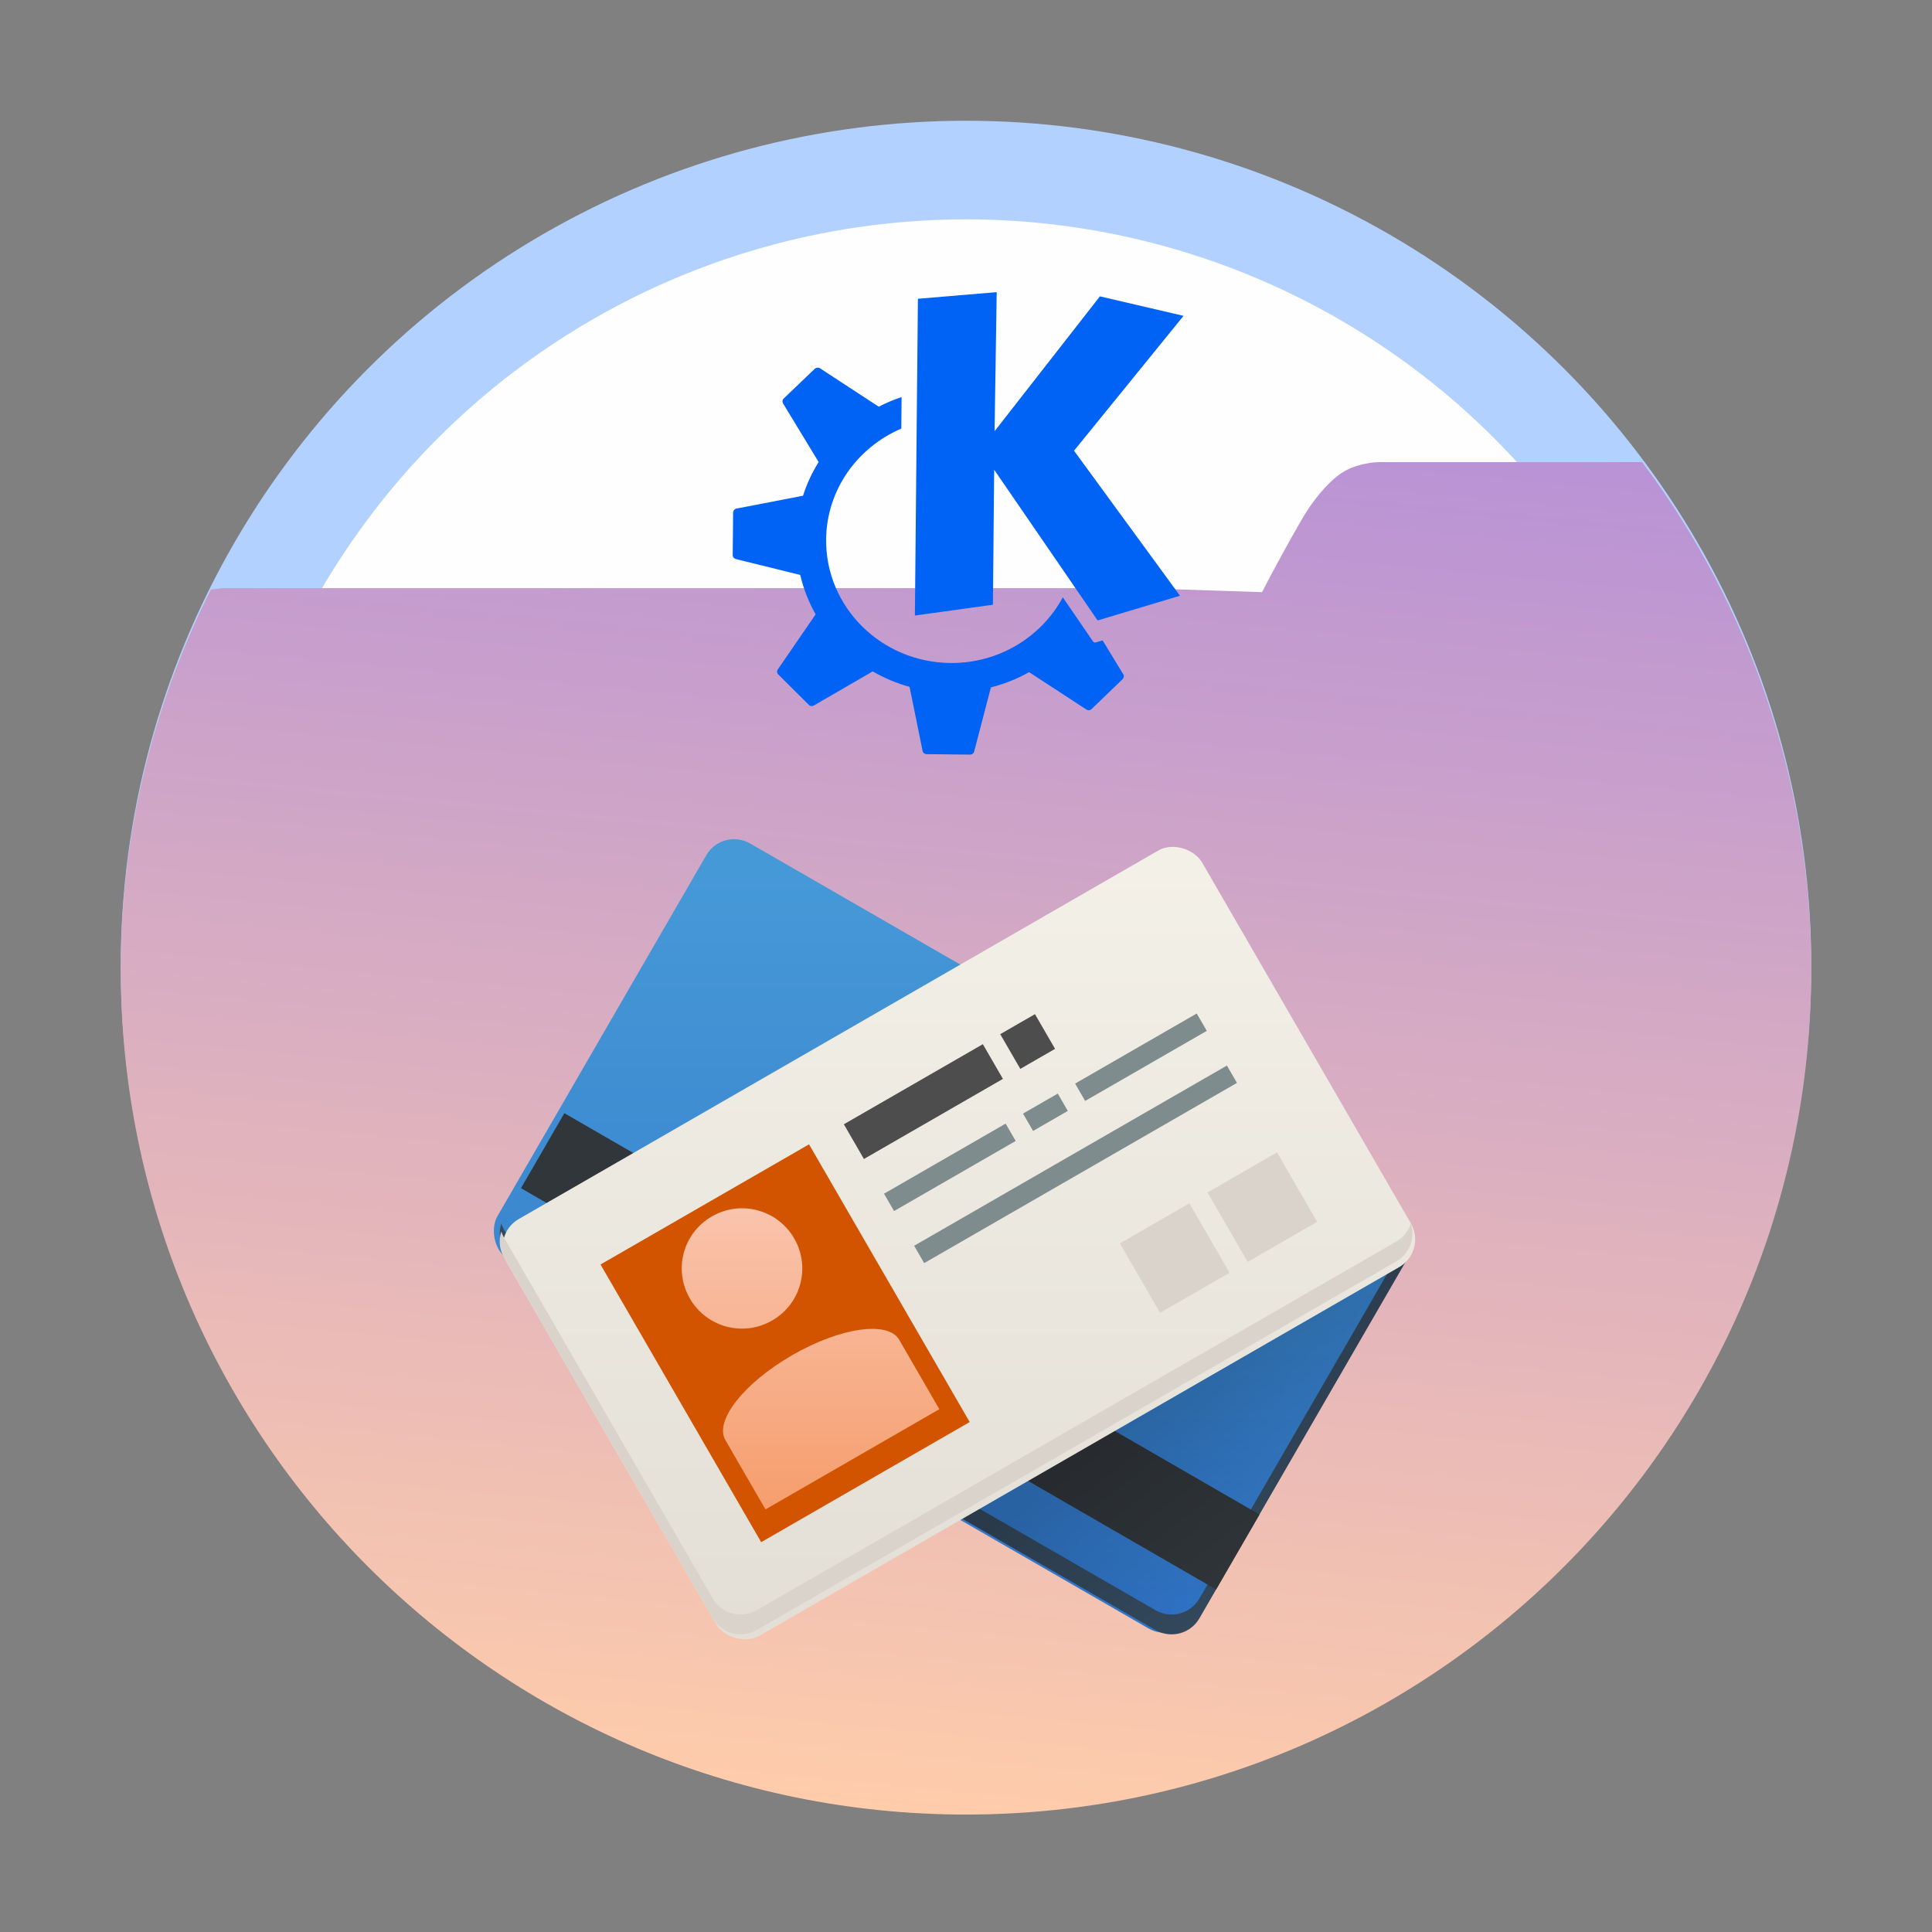 <?xml version="1.0" encoding="UTF-8" standalone="no"?>
<svg
   width="48"
   height="48"
   viewBox="0 0 48 48"
   version="1.1"
   id="svg1069"
   sodipodi:docname="kwalletmanager.svg"
   inkscape:version="1.2.1 (9c6d41e410, 2022-07-14)"
   xmlns:inkscape="http://www.inkscape.org/namespaces/inkscape"
   xmlns:sodipodi="http://sodipodi.sourceforge.net/DTD/sodipodi-0.dtd"
   xmlns:xlink="http://www.w3.org/1999/xlink"
   xmlns="http://www.w3.org/2000/svg"
   xmlns:svg="http://www.w3.org/2000/svg">
  <rect x="0" y="0" width="48" height="48" fill="#808080" stroke="none"/>
  <sodipodi:namedview
     id="namedview1071"
     pagecolor="#ffffff"
     bordercolor="#666666"
     borderopacity="1.0"
     inkscape:showpageshadow="2"
     inkscape:pageopacity="0.0"
     inkscape:pagecheckerboard="0"
     inkscape:deskcolor="#d1d1d1"
     showgrid="true"
     inkscape:zoom="9.8333333"
     inkscape:cx="45.966102"
     inkscape:cy="20.847458"
     inkscape:window-width="1920"
     inkscape:window-height="1009"
     inkscape:window-x="0"
     inkscape:window-y="0"
     inkscape:window-maximized="1"
     inkscape:current-layer="svg1069">
    <inkscape:grid
       type="xygrid"
       id="grid1884" />
  </sodipodi:namedview>
  <defs
     id="defs1021">
    <linearGradient
       inkscape:collect="always"
       id="linearGradient2253">
      <stop
         style="stop-color:#ffccaa;stop-opacity:1"
         offset="0"
         id="stop2249" />
      <stop
         style="stop-color:#aa87de;stop-opacity:1"
         offset="1"
         id="stop2251" />
    </linearGradient>
    <linearGradient
       id="a"
       y1="33.02"
       x1="32.988"
       y2="41.591"
       x2="39.562"
       gradientUnits="userSpaceOnUse"
       gradientTransform="matrix(1.012 0 0 1.01 384.29 499.57)">
      <stop
         id="stop995" />
      <stop
         offset="1"
         stop-opacity="0"
         id="stop997" />
    </linearGradient>
    <linearGradient
       id="b"
       y1="271.69"
       x1="617.03"
       y2="238.67"
       x2="597.96"
       gradientUnits="userSpaceOnUse"
       gradientTransform="matrix(0.505,0,0,0.505,-309.006,-177.466)">
      <stop
         stop-color="#2f74c8"
         id="stop1000" />
      <stop
         offset="1"
         stop-color="#4699d7"
         id="stop1002" />
    </linearGradient>
    <linearGradient
       id="c"
       y1="535.75"
       x1="391.28"
       y2="501.11"
       x2="411.28"
       gradientUnits="userSpaceOnUse"
       gradientTransform="matrix(0.505,0,0,0.505,-160.713,-288.363)">
      <stop
         stop-color="#e3dfd6"
         id="stop1005" />
      <stop
         offset="1"
         stop-color="#f4f1e8"
         id="stop1007" />
    </linearGradient>
    <linearGradient
       id="d"
       y1="669.44"
       x1="77.987"
       y2="650.39"
       x2="88.999"
       gradientUnits="userSpaceOnUse"
       gradientTransform="matrix(0.5,0,0,0.5,0.117,-352.709)">
      <stop
         stop-color="#d35400"
         id="stop1010" />
      <stop
         offset="1"
         stop-color="#d35400"
         id="stop1012" />
    </linearGradient>
    <linearGradient
       id="e"
       y1="548.93"
       x1="427.75"
       y2="529.54"
       gradientUnits="userSpaceOnUse"
       x2="438.95"
       gradientTransform="matrix(0.438,-0.252,0.253,0.437,-302.136,-166.871)">
      <stop
         stop-color="#f5955f"
         id="stop1015" />
      <stop
         offset="1"
         stop-color="#facebe"
         id="stop1017" />
    </linearGradient>
    <linearGradient
       xlink:href="#a"
       id="f"
       x1="398.57"
       x2="419.25"
       gradientUnits="userSpaceOnUse"
       gradientTransform="matrix(0.5,0,0,0.5,-176.507,-305.367)" />
    <linearGradient
       inkscape:collect="always"
       xlink:href="#a"
       id="linearGradient1420"
       gradientUnits="userSpaceOnUse"
       gradientTransform="matrix(0.506,0,0,0.505,15.599,-55.633)"
       x1="32.988"
       y1="33.02"
       x2="39.562"
       y2="41.591" />
    <linearGradient
       xlink:href="#a"
       id="f-6"
       x1="398.57"
       x2="419.25"
       gradientUnits="userSpaceOnUse"
       gradientTransform="matrix(0.5,0,0,0.5,-179.621,-245.809)" />
    <linearGradient
       inkscape:collect="always"
       xlink:href="#linearGradient2253"
       id="linearGradient2255"
       x1="21"
       y1="45"
       x2="25"
       y2="3"
       gradientUnits="userSpaceOnUse" />
    <linearGradient
       id="b-3"
       y1="271.69"
       x1="617.03"
       y2="238.67"
       x2="597.96"
       gradientUnits="userSpaceOnUse"
       gradientTransform="matrix(1.011,0,0,1.01,-6.636,-2.024)">
      <stop
         stop-color="#2f74c8"
         id="stop305" />
      <stop
         offset="1"
         stop-color="#4699d7"
         id="stop307" />
    </linearGradient>
    <linearGradient
       id="c-6"
       y1="535.75"
       x1="391.28"
       y2="501.11"
       x2="411.28"
       gradientUnits="userSpaceOnUse"
       gradientTransform="matrix(1.011,0,0,1.01,-321.72,128.72)">
      <stop
         stop-color="#e3dfd6"
         id="stop310" />
      <stop
         offset="1"
         stop-color="#f4f1e8"
         id="stop312" />
    </linearGradient>
    <linearGradient
       xlink:href="#a"
       id="f-7"
       x1="398.57"
       x2="419.25"
       gradientUnits="userSpaceOnUse"
       gradientTransform="translate(-384.57,-499.8)" />
    <linearGradient
       id="d-5"
       y1="669.44"
       x1="77.987"
       y2="650.39"
       x2="88.999"
       gradientUnits="userSpaceOnUse">
      <stop
         stop-color="#d35400"
         id="stop315" />
      <stop
         offset="1"
         stop-color="#d35400"
         id="stop317" />
    </linearGradient>
    <linearGradient
       id="e-3"
       y1="548.93"
       x1="427.75"
       y2="529.54"
       gradientUnits="userSpaceOnUse"
       x2="438.95"
       gradientTransform="matrix(0.876,-0.505,0.506,0.874,-251.31,277.05)">
      <stop
         stop-color="#f5955f"
         id="stop320" />
      <stop
         offset="1"
         stop-color="#facebe"
         id="stop322" />
    </linearGradient>
    <linearGradient
       id="b-3-5"
       y1="271.69"
       x1="617.03"
       y2="238.67"
       x2="597.96"
       gradientUnits="userSpaceOnUse"
       gradientTransform="matrix(1.011,0,0,1.01,-6.636,-2.024)">
      <stop
         stop-color="#2f74c8"
         id="stop305-6" />
      <stop
         offset="1"
         stop-color="#4699d7"
         id="stop307-2" />
    </linearGradient>
    <linearGradient
       inkscape:collect="always"
       xlink:href="#a"
       id="linearGradient548-9"
       gradientUnits="userSpaceOnUse"
       gradientTransform="matrix(1.012,0,0,1.01,384.29,499.57)"
       x1="32.988"
       y1="33.02"
       x2="39.562"
       y2="41.591" />
    <linearGradient
       id="c-6-7"
       y1="535.75"
       x1="391.28"
       y2="501.11"
       x2="411.28"
       gradientUnits="userSpaceOnUse"
       gradientTransform="matrix(1.011,0,0,1.01,-321.72,128.72)">
      <stop
         stop-color="#e3dfd6"
         id="stop310-0" />
      <stop
         offset="1"
         stop-color="#f4f1e8"
         id="stop312-9" />
    </linearGradient>
    <linearGradient
       xlink:href="#a"
       id="f-7-3"
       x1="398.57"
       x2="419.25"
       gradientUnits="userSpaceOnUse"
       gradientTransform="translate(-384.57,-499.8)" />
    <linearGradient
       id="d-5-6"
       y1="669.44"
       x1="77.987"
       y2="650.39"
       x2="88.999"
       gradientUnits="userSpaceOnUse">
      <stop
         stop-color="#d35400"
         id="stop315-0" />
      <stop
         offset="1"
         stop-color="#d35400"
         id="stop317-6" />
    </linearGradient>
    <linearGradient
       id="e-3-2"
       y1="548.93"
       x1="427.75"
       y2="529.54"
       gradientUnits="userSpaceOnUse"
       x2="438.95"
       gradientTransform="matrix(0.876,-0.505,0.506,0.874,-251.31,277.05)">
      <stop
         stop-color="#f5955f"
         id="stop320-6" />
      <stop
         offset="1"
         stop-color="#facebe"
         id="stop322-1" />
    </linearGradient>
  </defs>
  <rect
     width="20.218"
     x="-7.888"
     y="-57.619"
     fill="url(#b)"
     rx="0.808"
     height="12.117"
     stroke-linecap="round"
     transform="matrix(0.866,0.499,-0.501,0.866,0,0)"
     id="rect1023"
     style="color:#000000;fill:url(#b);stroke-width:1.5;stroke-linejoin:round" />
  <path
     fill="#34495e"
     d="m 16.284,-43.876 c -0.119,0.357 0.024,0.757 0.363,0.953 l 16.117,9.288 c 0.388,0.223 0.881,0.091 1.105,-0.296 l 5.259,-9.093 c 0.119,-0.206 0.134,-0.441 0.067,-0.65 -0.017,0.051 -0.039,0.102 -0.067,0.15 l -5.259,9.093 c -0.224,0.387 -0.717,0.519 -1.105,0.296 l -16.117,-9.288 c -0.181,-0.104 -0.304,-0.269 -0.363,-0.453"
     id="path1025"
     style="color:#000000;stroke-width:1.5;stroke-linejoin:round" />
  <path
     fill="#31363b"
     d="m 17.87,-46.656 -1.093,1.889 17.511,10.109 1.094,-1.888 z"
     id="path1027"
     style="color:#000000;stroke-width:1.5;stroke-linejoin:round" />
  <path
     opacity="0.2"
     fill="url(#a)"
     d="M 35.265,-46.175 24,-38.679 l 8.76,5.049 c 0.388,0.223 0.881,0.091 1.105,-0.296 l 5.258,-9.093 c 0.224,-0.387 0.093,-0.879 -0.295,-1.103 z"
     id="path1029"
     style="color:#000000;fill:url(#linearGradient1420);stroke-width:1.5;stroke-linejoin:round" />
  <rect
     width="20.218"
     x="35.692"
     y="-29.922"
     fill="url(#c)"
     rx="0.808"
     height="12.117"
     stroke-linecap="round"
     transform="matrix(0.866,-0.499,0.501,0.866,0,0)"
     id="rect1031"
     style="color:#000000;fill:url(#c);stroke-width:1.5;stroke-linejoin:round" />
  <path
     fill="#d9d3cc"
     d="m 39.194,-43.876 c -0.059,0.184 -0.181,0.348 -0.363,0.453 l -16.117,9.288 c -0.388,0.223 -0.881,0.091 -1.105,-0.296 l -5.259,-9.093 c -0.028,-0.049 -0.05,-0.099 -0.067,-0.15 -0.067,0.209 -0.052,0.444 0.067,0.65 l 5.259,9.093 c 0.224,0.387 0.717,0.519 1.105,0.296 l 16.117,-9.288 c 0.339,-0.195 0.483,-0.596 0.363,-0.953"
     id="path1033"
     style="color:#000000;stroke-width:1.5;stroke-linejoin:round" />
  <path
     opacity="0.1"
     fill="url(#f)"
     fill-rule="evenodd"
     d="m 23.956,-46.02 -1.219,9.998 1.51,1.51 8.399,-4.84 z"
     id="path1037"
     style="fill:url(#f);stroke-width:0.5" />
  <rect
     width="6.066"
     x="37.715"
     y="-27.901"
     fill="url(#d)"
     rx="0"
     height="8.078"
     stroke-linejoin="round"
     stroke-linecap="round"
     color="#000000"
     stroke-width="1.5"
     transform="matrix(0.866,-0.499,0.501,0.866,0,0)"
     id="rect1039"
     style="fill:url(#d)" />
  <path
     fill="url(#e)"
     d="m 21.587,-44.056 c -0.728,0.419 -0.976,1.342 -0.555,2.069 0.42,0.726 1.345,0.974 2.073,0.554 0.728,-0.419 0.976,-1.342 0.555,-2.069 -0.42,-0.726 -1.345,-0.974 -2.073,-0.554 m 2.023,3.497 c -1.213,0.699 -1.964,1.652 -1.684,2.136 l 1.011,1.749 4.38,-2.524 -1.011,-1.749 c -0.28,-0.484 -1.482,-0.311 -2.695,0.387"
     id="path1041"
     style="fill:url(#e);stroke-width:0.5" />
  <rect
     width="4.044"
     x="44.793"
     y="-27.901"
     height="1.01"
     id="rect1043"
     transform="matrix(0.866,-0.499,0.501,0.866,0,0)"
     style="color:#000000;fill:#4d4d4d;stroke-width:1.5;stroke-linecap:round;stroke-linejoin:round" />
  <rect
     width="1.011"
     x="49.342"
     y="-27.901"
     height="1.01"
     id="rect1045"
     transform="matrix(0.866,-0.499,0.501,0.866,0,0)"
     style="color:#000000;fill:#4d4d4d;stroke-width:1.5;stroke-linecap:round;stroke-linejoin:round" />
  <rect
     width="3.538"
     x="44.793"
     y="-25.881"
     height="0.505"
     id="rect1049"
     transform="matrix(0.866,-0.499,0.501,0.866,0,0)"
     style="color:#000000;fill:#7f8c8d;stroke-width:1.5;stroke-linecap:round;stroke-linejoin:round" />
  <rect
     width="1.011"
     x="48.837"
     y="-25.881"
     height="0.505"
     id="rect1051"
     transform="matrix(0.866,-0.499,0.501,0.866,0,0)"
     style="color:#000000;fill:#7f8c8d;stroke-width:1.5;stroke-linecap:round;stroke-linejoin:round" />
  <rect
     width="3.538"
     x="50.352"
     y="-25.881"
     height="0.505"
     id="rect1053"
     transform="matrix(0.866,-0.499,0.501,0.866,0,0)"
     style="color:#000000;fill:#7f8c8d;stroke-width:1.5;stroke-linecap:round;stroke-linejoin:round" />
  <rect
     width="9.099"
     x="43.78"
     y="-24.367"
     height="0.505"
     id="rect1055"
     transform="matrix(0.866,-0.499,0.501,0.866,0,0)"
     style="color:#000000;fill:#7f8c8d;stroke-width:1.5;stroke-linecap:round;stroke-linejoin:round" />
  <rect
     width="2.022"
     x="51.867"
     y="-21.842"
     height="2.02"
     id="rect1059"
     transform="matrix(0.866,-0.499,0.501,0.866,0,0)"
     style="color:#000000;fill:#d9d3cc;stroke-width:1.5;stroke-linecap:round;stroke-linejoin:round" />
  <rect
     width="2.022"
     x="49.312"
     y="-21.832"
     height="2.02"
     id="rect1061"
     transform="matrix(0.866,-0.499,0.501,0.866,0,0)"
     style="color:#000000;fill:#d9d3cc;stroke-width:1.5;stroke-linecap:round;stroke-linejoin:round" />
  <circle
     id="path866"
     cx="24"
     cy="24"
     r="21"
     style="fill:#b3d1ff;fill-opacity:1" />
  <circle
     id="circle868"
     cx="24"
     cy="24"
     r="18.55"
     style="fill:#fefefe;fill-opacity:1;stroke-width:0.326;stroke-linecap:round;stroke-linejoin:round;paint-order:stroke fill markers" />
  <path
     id="rect915"
     d="m -61.331,-43.876 c 0,0 -0.578,-2.9e-4 -1.001,0.325 -0.301,0.232 -0.637,0.619 -0.943,1.155 -0.632,1.107 -0.954,1.65 -0.954,1.65 h -3.052 -22.699 c -0.125,0 -0.243,0.022 -0.364,0.036 a 21,21 0 0 0 -2.239,9.434 21,21 0 0 0 21,21 21,21 0 0 0 21,-21 21,21 0 0 0 -4.201,-12.6 z"
     style="fill:#aaccff" />
  <path
     id="rect1044"
     style="fill:#0000ff;fill-opacity:1;stroke:none;stroke-width:0.35;stroke-linecap:round;stroke-linejoin:round;paint-order:stroke fill markers"
     d="m -62.078,-29.401 -1.958,0.165 -0.075,7.87 1.939,-0.269 0.031,-3.354 2.57,3.745 2.047,-0.614 -2.633,-3.603 2.721,-3.351 -2.078,-0.484 -2.617,3.351 z m -4.454,1.877 c -0.022,0.002 -0.047,0.008 -0.064,0.025 l -0.777,0.744 c -0.033,0.031 -0.036,0.079 -0.014,0.118 l 0.885,1.457 c -0.162,0.26 -0.294,0.54 -0.388,0.837 l -1.656,0.32 c -0.046,0.009 -0.08,0.051 -0.081,0.097 l -0.01,1.061 c -4.29e-4,0.045 0.035,0.085 0.079,0.096 l 1.598,0.394 c 0.082,0.346 0.211,0.677 0.383,0.979 l -0.941,1.371 c -0.026,0.038 -0.022,0.089 0.012,0.122 l 0.763,0.759 c 0.032,0.032 0.081,0.036 0.12,0.014 l 1.464,-0.848 c 0.284,0.163 0.591,0.295 0.916,0.384 l 0.324,1.594 c 0.009,0.045 0.049,0.077 0.096,0.078 l 1.087,0.011 c 0.046,4.17e-4 0.086,-0.03 0.097,-0.074 l 0.417,-1.596 c 0.337,-0.085 0.654,-0.213 0.949,-0.379 l 1.426,0.931 c 0.039,0.025 0.091,0.021 0.124,-0.012 l 0.772,-0.744 c 0.033,-0.031 0.042,-0.081 0.019,-0.119 l -0.515,-0.845 -0.171,0.052 c -0.025,0.007 -0.052,-0.005 -0.067,-0.026 -1.4e-5,10e-7 -0.326,-0.477 -0.751,-1.096 -0.525,0.979 -1.583,1.643 -2.793,1.632 -1.72,-0.016 -3.103,-1.391 -3.087,-3.069 0.011,-1.235 0.779,-2.289 1.868,-2.755 l 0.007,-0.783 c -0.198,0.066 -0.389,0.146 -0.571,0.241 -3.29e-4,-2.1e-4 3.14e-4,-0.004 0,-0.004 l -1.459,-0.952 c -0.02,-0.013 -0.041,-0.015 -0.063,-0.014 z" />
  <path
     id="rect915-7"
     d="m 34.253,11.482 c 0,0 -0.578,-2.9e-4 -1.001,0.325 -0.301,0.232 -0.637,0.619 -0.943,1.155 -0.632,1.107 -0.954,1.75 -0.954,1.75 l -3.052,-0.1 H 5.603 c -0.125,0 -0.243,0.022 -0.364,0.036 -1.472,2.927 -2.239,6.157 -2.239,9.434 0,11.598 9.402,21 21,21 11.598,-6e-6 21,-9.402 21,-21 -3.92e-4,-4.544 -1.475,-8.965 -4.201,-12.6 z"
     style="fill:url(#linearGradient2255);fill-opacity:1"
     sodipodi:nodetypes="cssccsccsccc" />
  <path
     id="rect1044-5"
     style="fill:#0063f6;fill-opacity:1;stroke:none;stroke-width:0.35;stroke-linecap:round;stroke-linejoin:round;paint-order:stroke fill markers"
     d="m 24.763,7.258 -1.958,0.165 -0.075,7.87 1.939,-0.269 0.031,-3.354 2.57,3.745 2.047,-0.614 -2.633,-3.603 2.721,-3.351 -2.078,-0.484 -2.617,3.351 z m -4.454,1.877 c -0.022,0.002 -0.047,0.008 -0.064,0.025 l -0.777,0.744 c -0.033,0.031 -0.036,0.079 -0.014,0.118 l 0.885,1.457 c -0.162,0.26 -0.294,0.54 -0.388,0.837 l -1.656,0.32 c -0.046,0.009 -0.08,0.051 -0.081,0.097 l -0.01,1.061 c -4.3e-4,0.045 0.035,0.085 0.079,0.096 l 1.598,0.394 c 0.082,0.346 0.211,0.677 0.383,0.979 l -0.941,1.371 c -0.026,0.038 -0.022,0.089 0.012,0.122 l 0.763,0.759 c 0.032,0.032 0.081,0.036 0.12,0.014 l 1.464,-0.848 c 0.284,0.163 0.591,0.295 0.916,0.384 l 0.324,1.594 c 0.009,0.045 0.049,0.077 0.096,0.078 l 1.087,0.011 c 0.046,4.16e-4 0.086,-0.03 0.097,-0.074 l 0.417,-1.596 c 0.337,-0.085 0.654,-0.213 0.949,-0.379 l 1.426,0.931 c 0.039,0.025 0.091,0.021 0.124,-0.012 l 0.772,-0.744 c 0.033,-0.031 0.042,-0.081 0.019,-0.119 l -0.515,-0.845 -0.171,0.052 c -0.025,0.007 -0.052,-0.005 -0.067,-0.026 -2e-5,10e-7 -0.326,-0.477 -0.751,-1.096 -0.525,0.979 -1.583,1.643 -2.793,1.632 -1.72,-0.016 -3.103,-1.391 -3.087,-3.069 0.011,-1.235 0.779,-2.289 1.868,-2.755 l 0.007,-0.783 c -0.198,0.066 -0.389,0.146 -0.571,0.241 -3.3e-4,-2.1e-4 3.1e-4,-0.004 0,-0.004 L 20.371,9.149 c -0.02,-0.013 -0.041,-0.015 -0.063,-0.014 z" />
  <g
     transform="matrix(0.493,0,0,0.493,-177.674,-227.485)"
     id="g372-8">
    <g
       stroke-linejoin="round"
       color="#000000"
       stroke-width="3"
       id="g340-7">
      <rect
         width="40.445"
         x="595.72"
         y="237.72"
         fill="url(#b)"
         rx="1.616"
         height="24.24"
         stroke-linecap="round"
         transform="matrix(0.866,0.499,-0.501,0.866,0,0)"
         id="rect328-9"
         style="fill:url(#b-3-5)" />
      <path
         fill="#34495e"
         d="m 385.66,523.09 c -0.239,0.714 0.048,1.515 0.727,1.906 l 32.24,18.58 c 0.776,0.447 1.763,0.183 2.211,-0.592 l 10.521,-18.19 c 0.238,-0.412 0.269,-0.883 0.135,-1.301 -0.034,0.102 -0.079,0.204 -0.135,0.301 l -10.521,18.19 c -0.448,0.775 -1.435,1.039 -2.211,0.592 l -32.24,-18.58 c -0.363,-0.209 -0.608,-0.538 -0.727,-0.906"
         id="path330-2" />
      <path
         fill="#31363b"
         d="m 4.264,17.729 -2.186,3.779 35.03,20.223 2.188,-3.777 z"
         transform="translate(384.57,499.8)"
         id="path332-0" />
      <path
         opacity="0.2"
         fill="url(#a)"
         d="m 423.63,518.49 -22.534,14.995 17.524,10.1 c 0.777,0.447 1.763,0.183 2.211,-0.592 l 10.519,-18.19 c 0.448,-0.775 0.186,-1.759 -0.591,-2.207 z"
         id="path334-2"
         style="fill:url(#linearGradient548-9)" />
      <rect
         width="40.445"
         x="71.17"
         y="645.71"
         fill="url(#c)"
         rx="1.616"
         height="24.24"
         stroke-linecap="round"
         transform="matrix(0.866,-0.499,0.501,0.866,0,0)"
         id="rect336-3"
         style="fill:url(#c-6-7)" />
      <path
         fill="#d9d3cc"
         d="m 431.49,523.09 c -0.118,0.368 -0.363,0.697 -0.727,0.906 l -32.24,18.58 c -0.776,0.447 -1.763,0.183 -2.211,-0.592 l -10.521,-18.19 c -0.056,-0.097 -0.101,-0.199 -0.135,-0.301 -0.134,0.418 -0.104,0.889 0.135,1.301 l 10.521,18.19 c 0.448,0.775 1.435,1.039 2.211,0.592 l 32.24,-18.58 c 0.679,-0.391 0.966,-1.193 0.727,-1.906"
         id="path338-7" />
    </g>
    <path
       opacity="0.1"
       fill="url(#f)"
       fill-rule="evenodd"
       d="M 16.438,19 14,39 l 3.02,3.02 16.801,-9.682 z"
       transform="translate(384.57,499.8)"
       id="path342-5"
       style="fill:url(#f-7-3)" />
    <rect
       width="12.134"
       x="75.21"
       y="649.75"
       fill="url(#d)"
       rx="0"
       height="16.16"
       stroke-linejoin="round"
       stroke-linecap="round"
       color="#000000"
       stroke-width="3"
       transform="matrix(0.866,-0.499,0.501,0.866,0,0)"
       id="rect344-9"
       style="fill:url(#d-5-6)" />
    <path
       fill="url(#e)"
       d="m 396.27,522.73 c -1.456,0.839 -1.952,2.684 -1.111,4.138 0.841,1.453 2.69,1.948 4.146,1.109 1.456,-0.839 1.952,-2.684 1.111,-4.138 -0.841,-1.453 -2.69,-1.948 -4.146,-1.109 m 4.046,6.995 c -2.427,1.398 -3.929,3.304 -3.369,4.273 l 2.023,3.498 8.761,-5.05 -2.023,-3.498 c -0.56,-0.969 -2.965,-0.623 -5.392,0.775"
       id="path346-2"
       style="fill:url(#e-3-2)" />
    <g
       stroke-linejoin="round"
       stroke-linecap="round"
       color="#000000"
       stroke-width="3"
       transform="matrix(0.866,-0.499,0.501,0.866,0,0)"
       id="g370-2">
      <g
         fill="#4d4d4d"
         id="g352-8">
        <rect
           width="8.089"
           x="89.37"
           y="649.75"
           height="2.02"
           id="rect348-9" />
        <rect
           width="2.022"
           x="98.47"
           y="649.75"
           height="2.02"
           id="rect350-7" />
      </g>
      <g
         fill="#7f8c8d"
         id="g362-3">
        <rect
           width="7.078"
           x="89.37"
           y="653.79"
           height="1.01"
           id="rect354-6" />
        <rect
           width="2.022"
           x="97.46"
           y="653.79"
           height="1.01"
           id="rect356-1" />
        <rect
           width="7.078"
           x="100.49"
           y="653.79"
           height="1.01"
           id="rect358-2" />
        <rect
           width="18.201"
           x="89.37"
           y="656.82"
           height="1.01"
           id="rect360-9" />
      </g>
      <g
         fill="#d9d3cc"
         id="g368-3">
        <rect
           width="4.045"
           x="103.52"
           y="661.87"
           height="4.04"
           id="rect364-1" />
        <rect
           width="4.045"
           x="98.41"
           y="661.89"
           height="4.04"
           id="rect366-9" />
      </g>
    </g>
  </g>
</svg>

